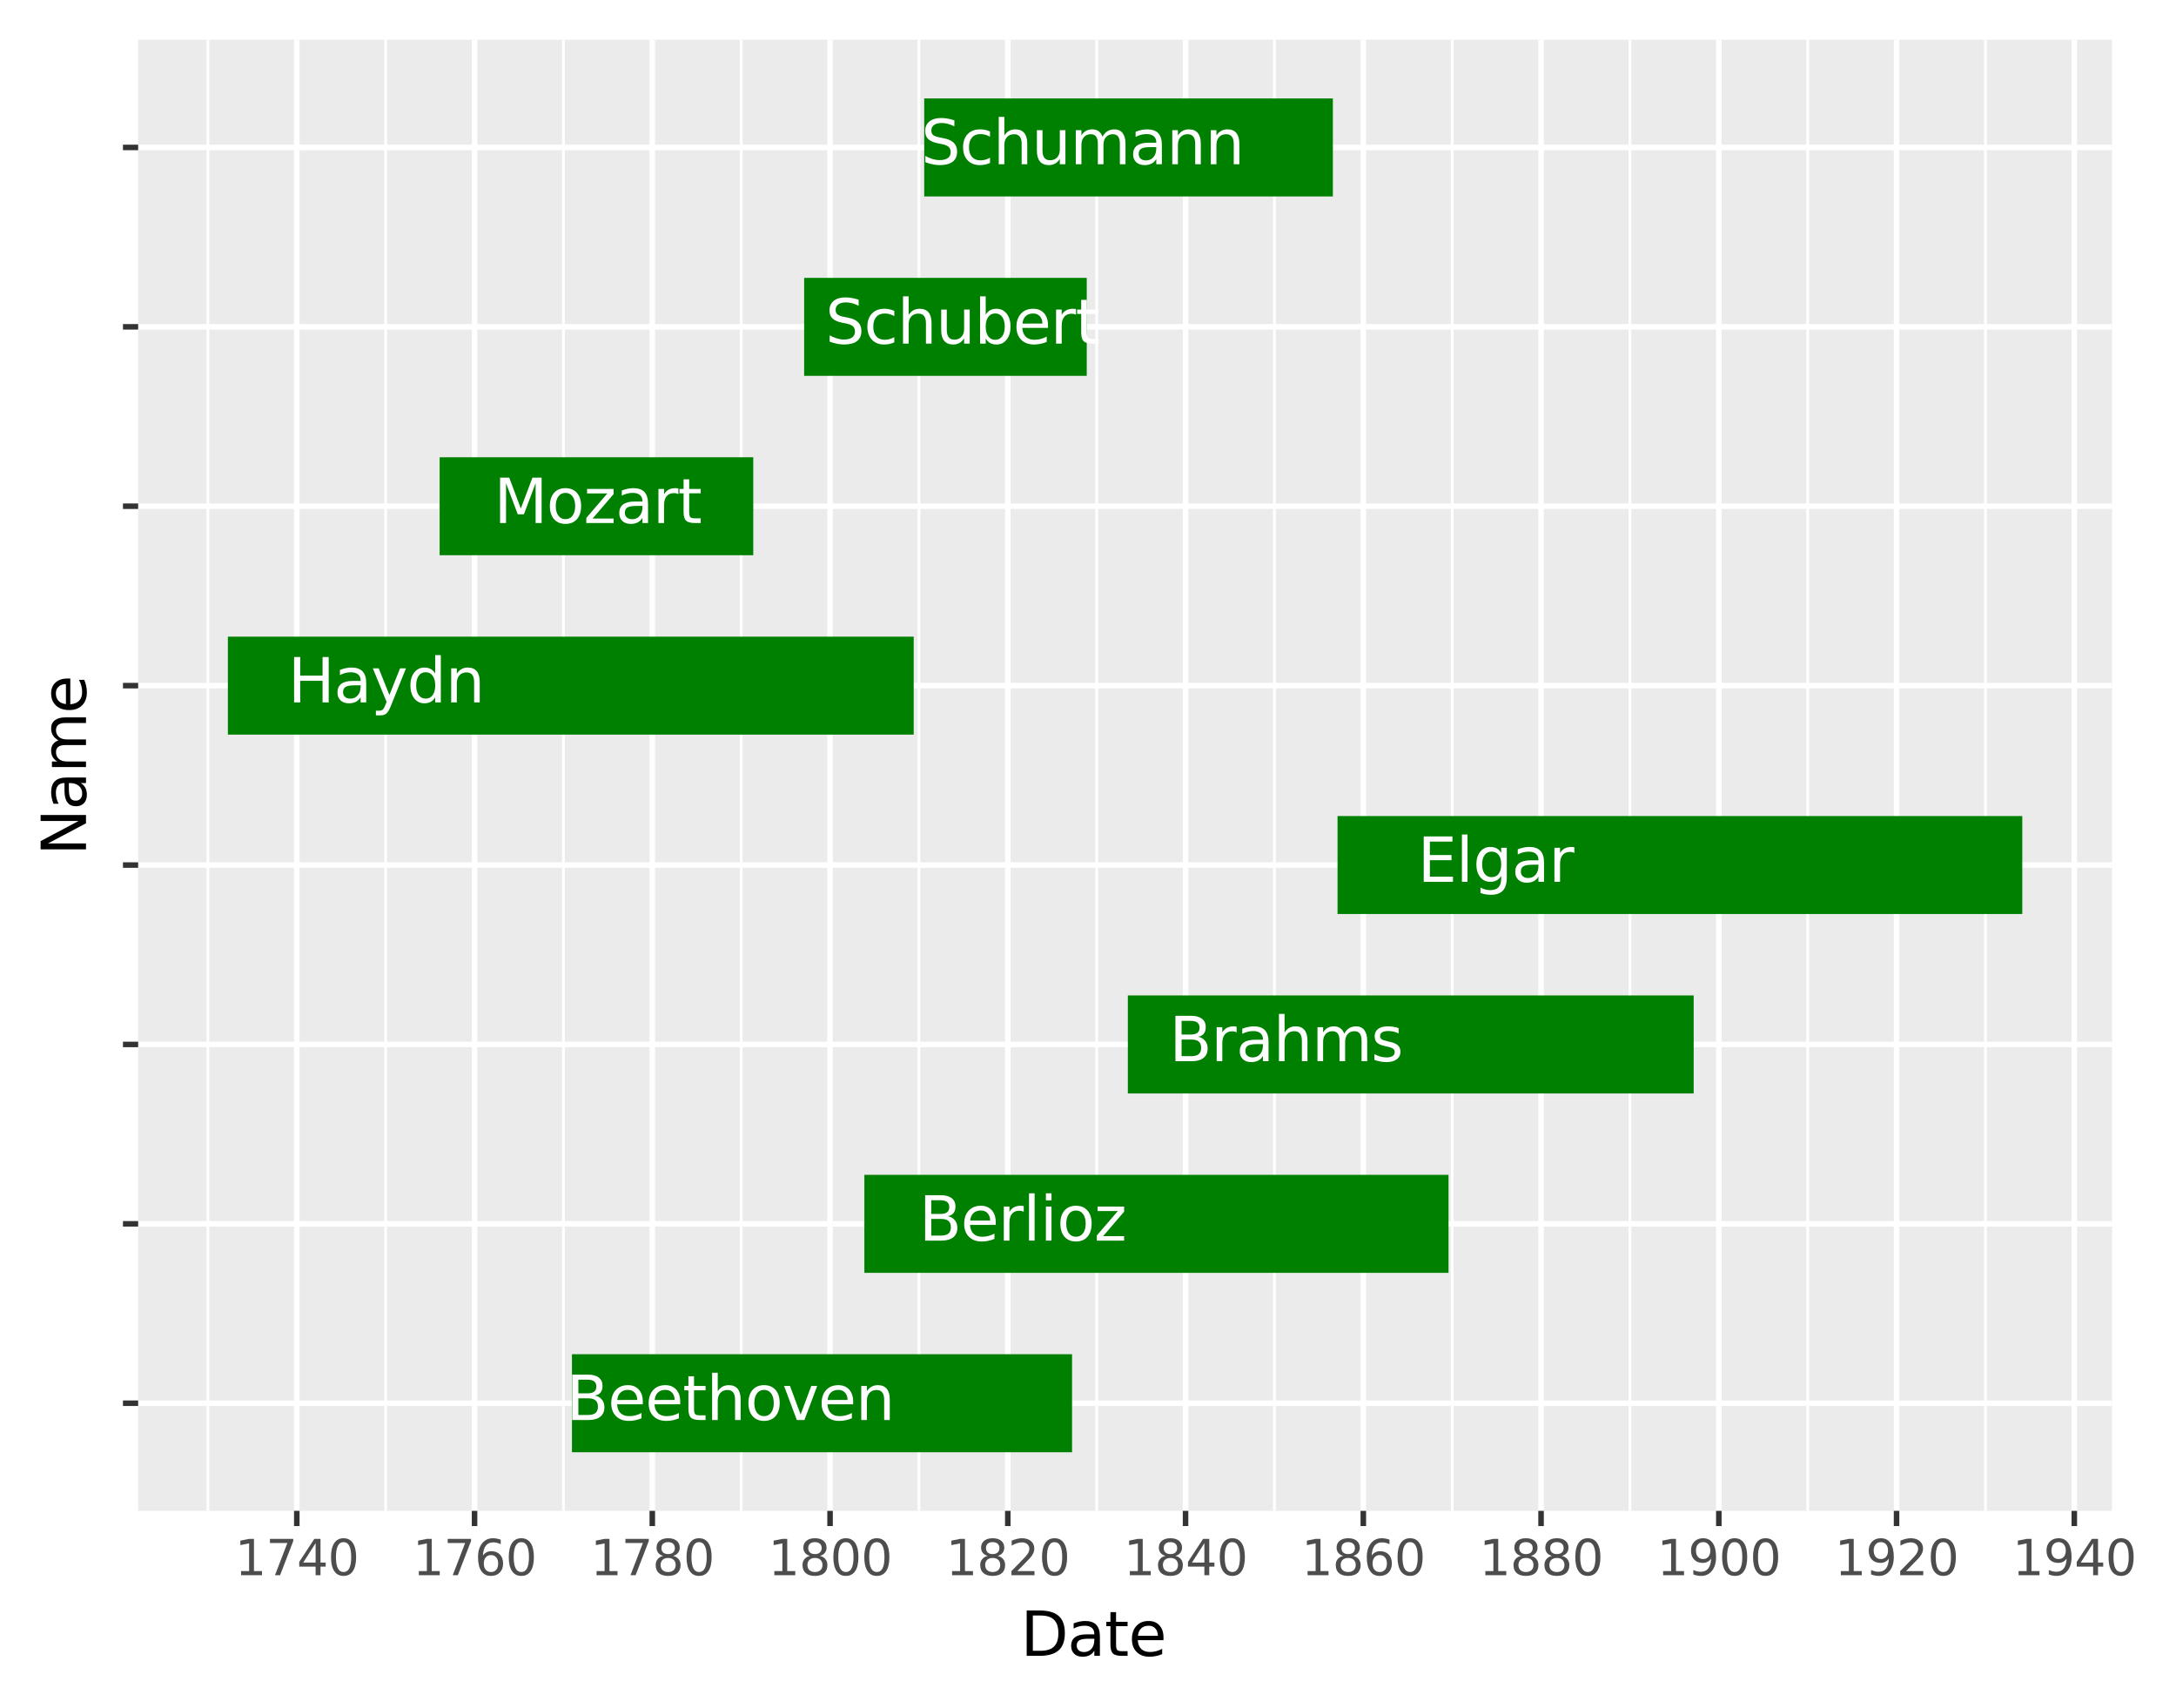 <?xml version="1.0" encoding="utf-8" standalone="no"?>
<!DOCTYPE svg PUBLIC "-//W3C//DTD SVG 1.1//EN"
  "http://www.w3.org/Graphics/SVG/1.1/DTD/svg11.dtd">
<svg xmlns:xlink="http://www.w3.org/1999/xlink" width="393.694pt" height="309.025pt" viewBox="0 0 393.694 309.025" xmlns="http://www.w3.org/2000/svg" version="1.1">
 <rect x="0" y="0" width="393.694" height="309.025" fill="#808080" stroke="none"/>
 <defs>
  <style type="text/css">*{stroke-linejoin: round; stroke-linecap: butt}</style>
 </defs>
 <g id="figure_1">
  <g id="patch_1">
   <path d="M 0 309.025 
L 393.694 309.025 
L 393.694 0 
L 0 0 
z
" style="fill: #ffffff; stroke: #ffffff; stroke-linejoin: miter"/>
  </g>
  <g id="axes_1">
   <g id="patch_2">
    <path d="M 24.996 273.312 
L 382.116 273.312 
L 382.116 7.2 
L 24.996 7.2 
z
" style="fill: #ebebeb"/>
   </g>
   <g id="matplotlib.axis_1">
    <g id="xtick_1">
     <g id="line2d_1">
      <path d="M 53.697 273.312 
L 53.697 7.2 
" clip-path="url(#pe57a8855e3)" style="fill: none; stroke: #ffffff"/>
     </g>
     <g id="line2d_2">
      <path d="M 53.697 273.312 
" style="fill: none; stroke: #000000; stroke-width: 3"/>
      <defs>
       <path id="m7d142c44da" d="M 0 0 
L 0 2.75 
" style="stroke: #333333"/>
      </defs>
      <g>
       <use xlink:href="#m7d142c44da" x="53.697" y="273.312" style="stroke: #333333"/>
      </g>
     </g>
     <g id="text_1">
      <!-- 1740 -->
      <g style="fill: #4d4d4d" transform="translate(42.499 284.949)scale(0.088 -0.088)">
       <defs>
        <path id="DejaVuSans-31" d="M 794 531 
L 1825 531 
L 1825 4091 
L 703 3866 
L 703 4441 
L 1819 4666 
L 2450 4666 
L 2450 531 
L 3481 531 
L 3481 0 
L 794 0 
L 794 531 
z
" transform="scale(0.016)"/>
        <path id="DejaVuSans-37" d="M 525 4666 
L 3525 4666 
L 3525 4397 
L 1831 0 
L 1172 0 
L 2766 4134 
L 525 4134 
L 525 4666 
z
" transform="scale(0.016)"/>
        <path id="DejaVuSans-34" d="M 2419 4116 
L 825 1625 
L 2419 1625 
L 2419 4116 
z
M 2253 4666 
L 3047 4666 
L 3047 1625 
L 3713 1625 
L 3713 1100 
L 3047 1100 
L 3047 0 
L 2419 0 
L 2419 1100 
L 313 1100 
L 313 1709 
L 2253 4666 
z
" transform="scale(0.016)"/>
        <path id="DejaVuSans-30" d="M 2034 4250 
Q 1547 4250 1301 3770 
Q 1056 3291 1056 2328 
Q 1056 1369 1301 889 
Q 1547 409 2034 409 
Q 2525 409 2770 889 
Q 3016 1369 3016 2328 
Q 3016 3291 2770 3770 
Q 2525 4250 2034 4250 
z
M 2034 4750 
Q 2819 4750 3233 4129 
Q 3647 3509 3647 2328 
Q 3647 1150 3233 529 
Q 2819 -91 2034 -91 
Q 1250 -91 836 529 
Q 422 1150 422 2328 
Q 422 3509 836 4129 
Q 1250 4750 2034 4750 
z
" transform="scale(0.016)"/>
       </defs>
       <use xlink:href="#DejaVuSans-31"/>
       <use xlink:href="#DejaVuSans-37" x="63.623"/>
       <use xlink:href="#DejaVuSans-34" x="127.246"/>
       <use xlink:href="#DejaVuSans-30" x="190.869"/>
      </g>
     </g>
    </g>
    <g id="xtick_2">
     <g id="line2d_3">
      <path d="M 85.858 273.312 
L 85.858 7.2 
" clip-path="url(#pe57a8855e3)" style="fill: none; stroke: #ffffff"/>
     </g>
     <g id="line2d_4">
      <path d="M 85.858 273.312 
" style="fill: none; stroke: #000000; stroke-width: 3"/>
      <g>
       <use xlink:href="#m7d142c44da" x="85.858" y="273.312" style="stroke: #333333"/>
      </g>
     </g>
     <g id="text_2">
      <!-- 1760 -->
      <g style="fill: #4d4d4d" transform="translate(74.66 284.949)scale(0.088 -0.088)">
       <defs>
        <path id="DejaVuSans-36" d="M 2113 2584 
Q 1688 2584 1439 2293 
Q 1191 2003 1191 1497 
Q 1191 994 1439 701 
Q 1688 409 2113 409 
Q 2538 409 2786 701 
Q 3034 994 3034 1497 
Q 3034 2003 2786 2293 
Q 2538 2584 2113 2584 
z
M 3366 4563 
L 3366 3988 
Q 3128 4100 2886 4159 
Q 2644 4219 2406 4219 
Q 1781 4219 1451 3797 
Q 1122 3375 1075 2522 
Q 1259 2794 1537 2939 
Q 1816 3084 2150 3084 
Q 2853 3084 3261 2657 
Q 3669 2231 3669 1497 
Q 3669 778 3244 343 
Q 2819 -91 2113 -91 
Q 1303 -91 875 529 
Q 447 1150 447 2328 
Q 447 3434 972 4092 
Q 1497 4750 2381 4750 
Q 2619 4750 2861 4703 
Q 3103 4656 3366 4563 
z
" transform="scale(0.016)"/>
       </defs>
       <use xlink:href="#DejaVuSans-31"/>
       <use xlink:href="#DejaVuSans-37" x="63.623"/>
       <use xlink:href="#DejaVuSans-36" x="127.246"/>
       <use xlink:href="#DejaVuSans-30" x="190.869"/>
      </g>
     </g>
    </g>
    <g id="xtick_3">
     <g id="line2d_5">
      <path d="M 118.018 273.312 
L 118.018 7.2 
" clip-path="url(#pe57a8855e3)" style="fill: none; stroke: #ffffff"/>
     </g>
     <g id="line2d_6">
      <path d="M 118.018 273.312 
" style="fill: none; stroke: #000000; stroke-width: 3"/>
      <g>
       <use xlink:href="#m7d142c44da" x="118.018" y="273.312" style="stroke: #333333"/>
      </g>
     </g>
     <g id="text_3">
      <!-- 1780 -->
      <g style="fill: #4d4d4d" transform="translate(106.82 284.949)scale(0.088 -0.088)">
       <defs>
        <path id="DejaVuSans-38" d="M 2034 2216 
Q 1584 2216 1326 1975 
Q 1069 1734 1069 1313 
Q 1069 891 1326 650 
Q 1584 409 2034 409 
Q 2484 409 2743 651 
Q 3003 894 3003 1313 
Q 3003 1734 2745 1975 
Q 2488 2216 2034 2216 
z
M 1403 2484 
Q 997 2584 770 2862 
Q 544 3141 544 3541 
Q 544 4100 942 4425 
Q 1341 4750 2034 4750 
Q 2731 4750 3128 4425 
Q 3525 4100 3525 3541 
Q 3525 3141 3298 2862 
Q 3072 2584 2669 2484 
Q 3125 2378 3379 2068 
Q 3634 1759 3634 1313 
Q 3634 634 3220 271 
Q 2806 -91 2034 -91 
Q 1263 -91 848 271 
Q 434 634 434 1313 
Q 434 1759 690 2068 
Q 947 2378 1403 2484 
z
M 1172 3481 
Q 1172 3119 1398 2916 
Q 1625 2713 2034 2713 
Q 2441 2713 2670 2916 
Q 2900 3119 2900 3481 
Q 2900 3844 2670 4047 
Q 2441 4250 2034 4250 
Q 1625 4250 1398 4047 
Q 1172 3844 1172 3481 
z
" transform="scale(0.016)"/>
       </defs>
       <use xlink:href="#DejaVuSans-31"/>
       <use xlink:href="#DejaVuSans-37" x="63.623"/>
       <use xlink:href="#DejaVuSans-38" x="127.246"/>
       <use xlink:href="#DejaVuSans-30" x="190.869"/>
      </g>
     </g>
    </g>
    <g id="xtick_4">
     <g id="line2d_7">
      <path d="M 150.179 273.312 
L 150.179 7.2 
" clip-path="url(#pe57a8855e3)" style="fill: none; stroke: #ffffff"/>
     </g>
     <g id="line2d_8">
      <path d="M 150.179 273.312 
" style="fill: none; stroke: #000000; stroke-width: 3"/>
      <g>
       <use xlink:href="#m7d142c44da" x="150.179" y="273.312" style="stroke: #333333"/>
      </g>
     </g>
     <g id="text_4">
      <!-- 1800 -->
      <g style="fill: #4d4d4d" transform="translate(138.981 284.949)scale(0.088 -0.088)">
       <use xlink:href="#DejaVuSans-31"/>
       <use xlink:href="#DejaVuSans-38" x="63.623"/>
       <use xlink:href="#DejaVuSans-30" x="127.246"/>
       <use xlink:href="#DejaVuSans-30" x="190.869"/>
      </g>
     </g>
    </g>
    <g id="xtick_5">
     <g id="line2d_9">
      <path d="M 182.336 273.312 
L 182.336 7.2 
" clip-path="url(#pe57a8855e3)" style="fill: none; stroke: #ffffff"/>
     </g>
     <g id="line2d_10">
      <path d="M 182.336 273.312 
" style="fill: none; stroke: #000000; stroke-width: 3"/>
      <g>
       <use xlink:href="#m7d142c44da" x="182.336" y="273.312" style="stroke: #333333"/>
      </g>
     </g>
     <g id="text_5">
      <!-- 1820 -->
      <g style="fill: #4d4d4d" transform="translate(171.138 284.949)scale(0.088 -0.088)">
       <defs>
        <path id="DejaVuSans-32" d="M 1228 531 
L 3431 531 
L 3431 0 
L 469 0 
L 469 531 
Q 828 903 1448 1529 
Q 2069 2156 2228 2338 
Q 2531 2678 2651 2914 
Q 2772 3150 2772 3378 
Q 2772 3750 2511 3984 
Q 2250 4219 1831 4219 
Q 1534 4219 1204 4116 
Q 875 4013 500 3803 
L 500 4441 
Q 881 4594 1212 4672 
Q 1544 4750 1819 4750 
Q 2544 4750 2975 4387 
Q 3406 4025 3406 3419 
Q 3406 3131 3298 2873 
Q 3191 2616 2906 2266 
Q 2828 2175 2409 1742 
Q 1991 1309 1228 531 
z
" transform="scale(0.016)"/>
       </defs>
       <use xlink:href="#DejaVuSans-31"/>
       <use xlink:href="#DejaVuSans-38" x="63.623"/>
       <use xlink:href="#DejaVuSans-32" x="127.246"/>
       <use xlink:href="#DejaVuSans-30" x="190.869"/>
      </g>
     </g>
    </g>
    <g id="xtick_6">
     <g id="line2d_11">
      <path d="M 214.496 273.312 
L 214.496 7.2 
" clip-path="url(#pe57a8855e3)" style="fill: none; stroke: #ffffff"/>
     </g>
     <g id="line2d_12">
      <path d="M 214.496 273.312 
" style="fill: none; stroke: #000000; stroke-width: 3"/>
      <g>
       <use xlink:href="#m7d142c44da" x="214.496" y="273.312" style="stroke: #333333"/>
      </g>
     </g>
     <g id="text_6">
      <!-- 1840 -->
      <g style="fill: #4d4d4d" transform="translate(203.298 284.949)scale(0.088 -0.088)">
       <use xlink:href="#DejaVuSans-31"/>
       <use xlink:href="#DejaVuSans-38" x="63.623"/>
       <use xlink:href="#DejaVuSans-34" x="127.246"/>
       <use xlink:href="#DejaVuSans-30" x="190.869"/>
      </g>
     </g>
    </g>
    <g id="xtick_7">
     <g id="line2d_13">
      <path d="M 246.657 273.312 
L 246.657 7.2 
" clip-path="url(#pe57a8855e3)" style="fill: none; stroke: #ffffff"/>
     </g>
     <g id="line2d_14">
      <path d="M 246.657 273.312 
" style="fill: none; stroke: #000000; stroke-width: 3"/>
      <g>
       <use xlink:href="#m7d142c44da" x="246.657" y="273.312" style="stroke: #333333"/>
      </g>
     </g>
     <g id="text_7">
      <!-- 1860 -->
      <g style="fill: #4d4d4d" transform="translate(235.459 284.949)scale(0.088 -0.088)">
       <use xlink:href="#DejaVuSans-31"/>
       <use xlink:href="#DejaVuSans-38" x="63.623"/>
       <use xlink:href="#DejaVuSans-36" x="127.246"/>
       <use xlink:href="#DejaVuSans-30" x="190.869"/>
      </g>
     </g>
    </g>
    <g id="xtick_8">
     <g id="line2d_15">
      <path d="M 278.818 273.312 
L 278.818 7.2 
" clip-path="url(#pe57a8855e3)" style="fill: none; stroke: #ffffff"/>
     </g>
     <g id="line2d_16">
      <path d="M 278.818 273.312 
" style="fill: none; stroke: #000000; stroke-width: 3"/>
      <g>
       <use xlink:href="#m7d142c44da" x="278.818" y="273.312" style="stroke: #333333"/>
      </g>
     </g>
     <g id="text_8">
      <!-- 1880 -->
      <g style="fill: #4d4d4d" transform="translate(267.62 284.949)scale(0.088 -0.088)">
       <use xlink:href="#DejaVuSans-31"/>
       <use xlink:href="#DejaVuSans-38" x="63.623"/>
       <use xlink:href="#DejaVuSans-38" x="127.246"/>
       <use xlink:href="#DejaVuSans-30" x="190.869"/>
      </g>
     </g>
    </g>
    <g id="xtick_9">
     <g id="line2d_17">
      <path d="M 310.979 273.312 
L 310.979 7.2 
" clip-path="url(#pe57a8855e3)" style="fill: none; stroke: #ffffff"/>
     </g>
     <g id="line2d_18">
      <path d="M 310.979 273.312 
" style="fill: none; stroke: #000000; stroke-width: 3"/>
      <g>
       <use xlink:href="#m7d142c44da" x="310.979" y="273.312" style="stroke: #333333"/>
      </g>
     </g>
     <g id="text_9">
      <!-- 1900 -->
      <g style="fill: #4d4d4d" transform="translate(299.781 284.949)scale(0.088 -0.088)">
       <defs>
        <path id="DejaVuSans-39" d="M 703 97 
L 703 672 
Q 941 559 1184 500 
Q 1428 441 1663 441 
Q 2288 441 2617 861 
Q 2947 1281 2994 2138 
Q 2813 1869 2534 1725 
Q 2256 1581 1919 1581 
Q 1219 1581 811 2004 
Q 403 2428 403 3163 
Q 403 3881 828 4315 
Q 1253 4750 1959 4750 
Q 2769 4750 3195 4129 
Q 3622 3509 3622 2328 
Q 3622 1225 3098 567 
Q 2575 -91 1691 -91 
Q 1453 -91 1209 -44 
Q 966 3 703 97 
z
M 1959 2075 
Q 2384 2075 2632 2365 
Q 2881 2656 2881 3163 
Q 2881 3666 2632 3958 
Q 2384 4250 1959 4250 
Q 1534 4250 1286 3958 
Q 1038 3666 1038 3163 
Q 1038 2656 1286 2365 
Q 1534 2075 1959 2075 
z
" transform="scale(0.016)"/>
       </defs>
       <use xlink:href="#DejaVuSans-31"/>
       <use xlink:href="#DejaVuSans-39" x="63.623"/>
       <use xlink:href="#DejaVuSans-30" x="127.246"/>
       <use xlink:href="#DejaVuSans-30" x="190.869"/>
      </g>
     </g>
    </g>
    <g id="xtick_10">
     <g id="line2d_19">
      <path d="M 343.135 273.312 
L 343.135 7.2 
" clip-path="url(#pe57a8855e3)" style="fill: none; stroke: #ffffff"/>
     </g>
     <g id="line2d_20">
      <path d="M 343.135 273.312 
" style="fill: none; stroke: #000000; stroke-width: 3"/>
      <g>
       <use xlink:href="#m7d142c44da" x="343.135" y="273.312" style="stroke: #333333"/>
      </g>
     </g>
     <g id="text_10">
      <!-- 1920 -->
      <g style="fill: #4d4d4d" transform="translate(331.937 284.949)scale(0.088 -0.088)">
       <use xlink:href="#DejaVuSans-31"/>
       <use xlink:href="#DejaVuSans-39" x="63.623"/>
       <use xlink:href="#DejaVuSans-32" x="127.246"/>
       <use xlink:href="#DejaVuSans-30" x="190.869"/>
      </g>
     </g>
    </g>
    <g id="xtick_11">
     <g id="line2d_21">
      <path d="M 375.296 273.312 
L 375.296 7.2 
" clip-path="url(#pe57a8855e3)" style="fill: none; stroke: #ffffff"/>
     </g>
     <g id="line2d_22">
      <path d="M 375.296 273.312 
" style="fill: none; stroke: #000000; stroke-width: 3"/>
      <g>
       <use xlink:href="#m7d142c44da" x="375.296" y="273.312" style="stroke: #333333"/>
      </g>
     </g>
     <g id="text_11">
      <!-- 1940 -->
      <g style="fill: #4d4d4d" transform="translate(364.098 284.949)scale(0.088 -0.088)">
       <use xlink:href="#DejaVuSans-31"/>
       <use xlink:href="#DejaVuSans-39" x="63.623"/>
       <use xlink:href="#DejaVuSans-34" x="127.246"/>
       <use xlink:href="#DejaVuSans-30" x="190.869"/>
      </g>
     </g>
    </g>
    <g id="xtick_12">
     <g id="line2d_23">
      <path d="M 37.616 273.312 
L 37.616 7.2 
" clip-path="url(#pe57a8855e3)" style="fill: none; stroke: #ffffff; stroke-width: 0.5"/>
     </g>
    </g>
    <g id="xtick_13">
     <g id="line2d_24">
      <path d="M 69.777 273.312 
L 69.777 7.2 
" clip-path="url(#pe57a8855e3)" style="fill: none; stroke: #ffffff; stroke-width: 0.5"/>
     </g>
    </g>
    <g id="xtick_14">
     <g id="line2d_25">
      <path d="M 101.938 273.312 
L 101.938 7.2 
" clip-path="url(#pe57a8855e3)" style="fill: none; stroke: #ffffff; stroke-width: 0.5"/>
     </g>
    </g>
    <g id="xtick_15">
     <g id="line2d_26">
      <path d="M 134.099 273.312 
L 134.099 7.2 
" clip-path="url(#pe57a8855e3)" style="fill: none; stroke: #ffffff; stroke-width: 0.5"/>
     </g>
    </g>
    <g id="xtick_16">
     <g id="line2d_27">
      <path d="M 166.257 273.312 
L 166.257 7.2 
" clip-path="url(#pe57a8855e3)" style="fill: none; stroke: #ffffff; stroke-width: 0.5"/>
     </g>
    </g>
    <g id="xtick_17">
     <g id="line2d_28">
      <path d="M 198.416 273.312 
L 198.416 7.2 
" clip-path="url(#pe57a8855e3)" style="fill: none; stroke: #ffffff; stroke-width: 0.5"/>
     </g>
    </g>
    <g id="xtick_18">
     <g id="line2d_29">
      <path d="M 230.577 273.312 
L 230.577 7.2 
" clip-path="url(#pe57a8855e3)" style="fill: none; stroke: #ffffff; stroke-width: 0.5"/>
     </g>
    </g>
    <g id="xtick_19">
     <g id="line2d_30">
      <path d="M 262.738 273.312 
L 262.738 7.2 
" clip-path="url(#pe57a8855e3)" style="fill: none; stroke: #ffffff; stroke-width: 0.5"/>
     </g>
    </g>
    <g id="xtick_20">
     <g id="line2d_31">
      <path d="M 294.898 273.312 
L 294.898 7.2 
" clip-path="url(#pe57a8855e3)" style="fill: none; stroke: #ffffff; stroke-width: 0.5"/>
     </g>
    </g>
    <g id="xtick_21">
     <g id="line2d_32">
      <path d="M 327.057 273.312 
L 327.057 7.2 
" clip-path="url(#pe57a8855e3)" style="fill: none; stroke: #ffffff; stroke-width: 0.5"/>
     </g>
    </g>
    <g id="xtick_22">
     <g id="line2d_33">
      <path d="M 359.216 273.312 
L 359.216 7.2 
" clip-path="url(#pe57a8855e3)" style="fill: none; stroke: #ffffff; stroke-width: 0.5"/>
     </g>
    </g>
    <g id="text_12">
     <!-- Date -->
     <g transform="translate(184.65 299.537)scale(0.11 -0.11)">
      <defs>
       <path id="DejaVuSans-44" d="M 1259 4147 
L 1259 519 
L 2022 519 
Q 2988 519 3436 956 
Q 3884 1394 3884 2338 
Q 3884 3275 3436 3711 
Q 2988 4147 2022 4147 
L 1259 4147 
z
M 628 4666 
L 1925 4666 
Q 3281 4666 3915 4102 
Q 4550 3538 4550 2338 
Q 4550 1131 3912 565 
Q 3275 0 1925 0 
L 628 0 
L 628 4666 
z
" transform="scale(0.016)"/>
       <path id="DejaVuSans-61" d="M 2194 1759 
Q 1497 1759 1228 1600 
Q 959 1441 959 1056 
Q 959 750 1161 570 
Q 1363 391 1709 391 
Q 2188 391 2477 730 
Q 2766 1069 2766 1631 
L 2766 1759 
L 2194 1759 
z
M 3341 1997 
L 3341 0 
L 2766 0 
L 2766 531 
Q 2569 213 2275 61 
Q 1981 -91 1556 -91 
Q 1019 -91 701 211 
Q 384 513 384 1019 
Q 384 1609 779 1909 
Q 1175 2209 1959 2209 
L 2766 2209 
L 2766 2266 
Q 2766 2663 2505 2880 
Q 2244 3097 1772 3097 
Q 1472 3097 1187 3025 
Q 903 2953 641 2809 
L 641 3341 
Q 956 3463 1253 3523 
Q 1550 3584 1831 3584 
Q 2591 3584 2966 3190 
Q 3341 2797 3341 1997 
z
" transform="scale(0.016)"/>
       <path id="DejaVuSans-74" d="M 1172 4494 
L 1172 3500 
L 2356 3500 
L 2356 3053 
L 1172 3053 
L 1172 1153 
Q 1172 725 1289 603 
Q 1406 481 1766 481 
L 2356 481 
L 2356 0 
L 1766 0 
Q 1100 0 847 248 
Q 594 497 594 1153 
L 594 3053 
L 172 3053 
L 172 3500 
L 594 3500 
L 594 4494 
L 1172 4494 
z
" transform="scale(0.016)"/>
       <path id="DejaVuSans-65" d="M 3597 1894 
L 3597 1613 
L 953 1613 
Q 991 1019 1311 708 
Q 1631 397 2203 397 
Q 2534 397 2845 478 
Q 3156 559 3463 722 
L 3463 178 
Q 3153 47 2828 -22 
Q 2503 -91 2169 -91 
Q 1331 -91 842 396 
Q 353 884 353 1716 
Q 353 2575 817 3079 
Q 1281 3584 2069 3584 
Q 2775 3584 3186 3129 
Q 3597 2675 3597 1894 
z
M 3022 2063 
Q 3016 2534 2758 2815 
Q 2500 3097 2075 3097 
Q 1594 3097 1305 2825 
Q 1016 2553 972 2059 
L 3022 2063 
z
" transform="scale(0.016)"/>
      </defs>
      <use xlink:href="#DejaVuSans-44"/>
      <use xlink:href="#DejaVuSans-61" x="77.002"/>
      <use xlink:href="#DejaVuSans-74" x="138.281"/>
      <use xlink:href="#DejaVuSans-65" x="177.49"/>
     </g>
    </g>
   </g>
   <g id="matplotlib.axis_2">
    <g id="ytick_1">
     <g id="line2d_34">
      <path d="M 24.996 253.84 
L 382.116 253.84 
" clip-path="url(#pe57a8855e3)" style="fill: none; stroke: #ffffff"/>
     </g>
     <g id="line2d_35">
      <path d="M 24.996 253.84 
" style="fill: none; stroke: #000000; stroke-width: 3"/>
      <defs>
       <path id="m170798fbdd" d="M 0 0 
L -2.75 0 
" style="stroke: #333333"/>
      </defs>
      <g>
       <use xlink:href="#m170798fbdd" x="24.996" y="253.84" style="stroke: #333333"/>
      </g>
     </g>
    </g>
    <g id="ytick_2">
     <g id="line2d_36">
      <path d="M 24.996 221.388 
L 382.116 221.388 
" clip-path="url(#pe57a8855e3)" style="fill: none; stroke: #ffffff"/>
     </g>
     <g id="line2d_37">
      <path d="M 24.996 221.388 
" style="fill: none; stroke: #000000; stroke-width: 3"/>
      <g>
       <use xlink:href="#m170798fbdd" x="24.996" y="221.388" style="stroke: #333333"/>
      </g>
     </g>
    </g>
    <g id="ytick_3">
     <g id="line2d_38">
      <path d="M 24.996 188.935 
L 382.116 188.935 
" clip-path="url(#pe57a8855e3)" style="fill: none; stroke: #ffffff"/>
     </g>
     <g id="line2d_39">
      <path d="M 24.996 188.935 
" style="fill: none; stroke: #000000; stroke-width: 3"/>
      <g>
       <use xlink:href="#m170798fbdd" x="24.996" y="188.935" style="stroke: #333333"/>
      </g>
     </g>
    </g>
    <g id="ytick_4">
     <g id="line2d_40">
      <path d="M 24.996 156.482 
L 382.116 156.482 
" clip-path="url(#pe57a8855e3)" style="fill: none; stroke: #ffffff"/>
     </g>
     <g id="line2d_41">
      <path d="M 24.996 156.482 
" style="fill: none; stroke: #000000; stroke-width: 3"/>
      <g>
       <use xlink:href="#m170798fbdd" x="24.996" y="156.482" style="stroke: #333333"/>
      </g>
     </g>
    </g>
    <g id="ytick_5">
     <g id="line2d_42">
      <path d="M 24.996 124.03 
L 382.116 124.03 
" clip-path="url(#pe57a8855e3)" style="fill: none; stroke: #ffffff"/>
     </g>
     <g id="line2d_43">
      <path d="M 24.996 124.03 
" style="fill: none; stroke: #000000; stroke-width: 3"/>
      <g>
       <use xlink:href="#m170798fbdd" x="24.996" y="124.03" style="stroke: #333333"/>
      </g>
     </g>
    </g>
    <g id="ytick_6">
     <g id="line2d_44">
      <path d="M 24.996 91.577 
L 382.116 91.577 
" clip-path="url(#pe57a8855e3)" style="fill: none; stroke: #ffffff"/>
     </g>
     <g id="line2d_45">
      <path d="M 24.996 91.577 
" style="fill: none; stroke: #000000; stroke-width: 3"/>
      <g>
       <use xlink:href="#m170798fbdd" x="24.996" y="91.577" style="stroke: #333333"/>
      </g>
     </g>
    </g>
    <g id="ytick_7">
     <g id="line2d_46">
      <path d="M 24.996 59.124 
L 382.116 59.124 
" clip-path="url(#pe57a8855e3)" style="fill: none; stroke: #ffffff"/>
     </g>
     <g id="line2d_47">
      <path d="M 24.996 59.124 
" style="fill: none; stroke: #000000; stroke-width: 3"/>
      <g>
       <use xlink:href="#m170798fbdd" x="24.996" y="59.124" style="stroke: #333333"/>
      </g>
     </g>
    </g>
    <g id="ytick_8">
     <g id="line2d_48">
      <path d="M 24.996 26.672 
L 382.116 26.672 
" clip-path="url(#pe57a8855e3)" style="fill: none; stroke: #ffffff"/>
     </g>
     <g id="line2d_49">
      <path d="M 24.996 26.672 
" style="fill: none; stroke: #000000; stroke-width: 3"/>
      <g>
       <use xlink:href="#m170798fbdd" x="24.996" y="26.672" style="stroke: #333333"/>
      </g>
     </g>
    </g>
    <g id="text_13">
     <!-- Name -->
     <g transform="translate(15.558 154.755)rotate(-90)scale(0.11 -0.11)">
      <defs>
       <path id="DejaVuSans-4e" d="M 628 4666 
L 1478 4666 
L 3547 763 
L 3547 4666 
L 4159 4666 
L 4159 0 
L 3309 0 
L 1241 3903 
L 1241 0 
L 628 0 
L 628 4666 
z
" transform="scale(0.016)"/>
       <path id="DejaVuSans-6d" d="M 3328 2828 
Q 3544 3216 3844 3400 
Q 4144 3584 4550 3584 
Q 5097 3584 5394 3201 
Q 5691 2819 5691 2113 
L 5691 0 
L 5113 0 
L 5113 2094 
Q 5113 2597 4934 2840 
Q 4756 3084 4391 3084 
Q 3944 3084 3684 2787 
Q 3425 2491 3425 1978 
L 3425 0 
L 2847 0 
L 2847 2094 
Q 2847 2600 2669 2842 
Q 2491 3084 2119 3084 
Q 1678 3084 1418 2786 
Q 1159 2488 1159 1978 
L 1159 0 
L 581 0 
L 581 3500 
L 1159 3500 
L 1159 2956 
Q 1356 3278 1631 3431 
Q 1906 3584 2284 3584 
Q 2666 3584 2933 3390 
Q 3200 3197 3328 2828 
z
" transform="scale(0.016)"/>
      </defs>
      <use xlink:href="#DejaVuSans-4e"/>
      <use xlink:href="#DejaVuSans-61" x="74.805"/>
      <use xlink:href="#DejaVuSans-6d" x="136.084"/>
      <use xlink:href="#DejaVuSans-65" x="233.496"/>
     </g>
    </g>
   </g>
   <g id="line2d_50">
    <path d="M 103.481 253.84 
L 193.963 253.84 
" clip-path="url(#pe57a8855e3)" style="fill: none; stroke: #008000; stroke-width: 17.725"/>
   </g>
   <g id="line2d_51">
    <path d="M 156.387 221.388 
L 262.075 221.388 
" clip-path="url(#pe57a8855e3)" style="fill: none; stroke: #008000; stroke-width: 17.725"/>
   </g>
   <g id="line2d_52">
    <path d="M 204.058 188.935 
L 306.431 188.935 
" clip-path="url(#pe57a8855e3)" style="fill: none; stroke: #008000; stroke-width: 17.725"/>
   </g>
   <g id="line2d_53">
    <path d="M 241.995 156.482 
L 365.883 156.482 
" clip-path="url(#pe57a8855e3)" style="fill: none; stroke: #008000; stroke-width: 17.725"/>
   </g>
   <g id="line2d_54">
    <path d="M 41.229 124.03 
L 165.311 124.03 
" clip-path="url(#pe57a8855e3)" style="fill: none; stroke: #008000; stroke-width: 17.725"/>
   </g>
   <g id="line2d_55">
    <path d="M 79.54 91.577 
L 136.285 91.577 
" clip-path="url(#pe57a8855e3)" style="fill: none; stroke: #008000; stroke-width: 17.725"/>
   </g>
   <g id="line2d_56">
    <path d="M 145.49 59.124 
L 196.622 59.124 
" clip-path="url(#pe57a8855e3)" style="fill: none; stroke: #008000; stroke-width: 17.725"/>
   </g>
   <g id="line2d_57">
    <path d="M 167.213 26.672 
L 241.15 26.672 
" clip-path="url(#pe57a8855e3)" style="fill: none; stroke: #008000; stroke-width: 17.725"/>
   </g>
   <g id="text_14">
    <g clip-path="url(#pe57a8855e3)">
     <!-- Beethoven -->
     <g style="fill: #ffffff" transform="translate(102.424 256.876)scale(0.11 -0.11)">
      <defs>
       <path id="DejaVuSans-42" d="M 1259 2228 
L 1259 519 
L 2272 519 
Q 2781 519 3026 730 
Q 3272 941 3272 1375 
Q 3272 1813 3026 2020 
Q 2781 2228 2272 2228 
L 1259 2228 
z
M 1259 4147 
L 1259 2741 
L 2194 2741 
Q 2656 2741 2882 2914 
Q 3109 3088 3109 3444 
Q 3109 3797 2882 3972 
Q 2656 4147 2194 4147 
L 1259 4147 
z
M 628 4666 
L 2241 4666 
Q 2963 4666 3353 4366 
Q 3744 4066 3744 3513 
Q 3744 3084 3544 2831 
Q 3344 2578 2956 2516 
Q 3422 2416 3680 2098 
Q 3938 1781 3938 1306 
Q 3938 681 3513 340 
Q 3088 0 2303 0 
L 628 0 
L 628 4666 
z
" transform="scale(0.016)"/>
       <path id="DejaVuSans-68" d="M 3513 2113 
L 3513 0 
L 2938 0 
L 2938 2094 
Q 2938 2591 2744 2837 
Q 2550 3084 2163 3084 
Q 1697 3084 1428 2787 
Q 1159 2491 1159 1978 
L 1159 0 
L 581 0 
L 581 4863 
L 1159 4863 
L 1159 2956 
Q 1366 3272 1645 3428 
Q 1925 3584 2291 3584 
Q 2894 3584 3203 3211 
Q 3513 2838 3513 2113 
z
" transform="scale(0.016)"/>
       <path id="DejaVuSans-6f" d="M 1959 3097 
Q 1497 3097 1228 2736 
Q 959 2375 959 1747 
Q 959 1119 1226 758 
Q 1494 397 1959 397 
Q 2419 397 2687 759 
Q 2956 1122 2956 1747 
Q 2956 2369 2687 2733 
Q 2419 3097 1959 3097 
z
M 1959 3584 
Q 2709 3584 3137 3096 
Q 3566 2609 3566 1747 
Q 3566 888 3137 398 
Q 2709 -91 1959 -91 
Q 1206 -91 779 398 
Q 353 888 353 1747 
Q 353 2609 779 3096 
Q 1206 3584 1959 3584 
z
" transform="scale(0.016)"/>
       <path id="DejaVuSans-76" d="M 191 3500 
L 800 3500 
L 1894 563 
L 2988 3500 
L 3597 3500 
L 2284 0 
L 1503 0 
L 191 3500 
z
" transform="scale(0.016)"/>
       <path id="DejaVuSans-6e" d="M 3513 2113 
L 3513 0 
L 2938 0 
L 2938 2094 
Q 2938 2591 2744 2837 
Q 2550 3084 2163 3084 
Q 1697 3084 1428 2787 
Q 1159 2491 1159 1978 
L 1159 0 
L 581 0 
L 581 3500 
L 1159 3500 
L 1159 2956 
Q 1366 3272 1645 3428 
Q 1925 3584 2291 3584 
Q 2894 3584 3203 3211 
Q 3513 2838 3513 2113 
z
" transform="scale(0.016)"/>
      </defs>
      <use xlink:href="#DejaVuSans-42"/>
      <use xlink:href="#DejaVuSans-65" x="68.604"/>
      <use xlink:href="#DejaVuSans-65" x="130.127"/>
      <use xlink:href="#DejaVuSans-74" x="191.65"/>
      <use xlink:href="#DejaVuSans-68" x="230.859"/>
      <use xlink:href="#DejaVuSans-6f" x="294.238"/>
      <use xlink:href="#DejaVuSans-76" x="355.42"/>
      <use xlink:href="#DejaVuSans-65" x="414.6"/>
      <use xlink:href="#DejaVuSans-6e" x="476.123"/>
     </g>
    </g>
   </g>
   <g id="text_15">
    <g clip-path="url(#pe57a8855e3)">
     <!-- Berlioz -->
     <g style="fill: #ffffff" transform="translate(166.277 224.423)scale(0.11 -0.11)">
      <defs>
       <path id="DejaVuSans-72" d="M 2631 2963 
Q 2534 3019 2420 3045 
Q 2306 3072 2169 3072 
Q 1681 3072 1420 2755 
Q 1159 2438 1159 1844 
L 1159 0 
L 581 0 
L 581 3500 
L 1159 3500 
L 1159 2956 
Q 1341 3275 1631 3429 
Q 1922 3584 2338 3584 
Q 2397 3584 2469 3576 
Q 2541 3569 2628 3553 
L 2631 2963 
z
" transform="scale(0.016)"/>
       <path id="DejaVuSans-6c" d="M 603 4863 
L 1178 4863 
L 1178 0 
L 603 0 
L 603 4863 
z
" transform="scale(0.016)"/>
       <path id="DejaVuSans-69" d="M 603 3500 
L 1178 3500 
L 1178 0 
L 603 0 
L 603 3500 
z
M 603 4863 
L 1178 4863 
L 1178 4134 
L 603 4134 
L 603 4863 
z
" transform="scale(0.016)"/>
       <path id="DejaVuSans-7a" d="M 353 3500 
L 3084 3500 
L 3084 2975 
L 922 459 
L 3084 459 
L 3084 0 
L 275 0 
L 275 525 
L 2438 3041 
L 353 3041 
L 353 3500 
z
" transform="scale(0.016)"/>
      </defs>
      <use xlink:href="#DejaVuSans-42"/>
      <use xlink:href="#DejaVuSans-65" x="68.604"/>
      <use xlink:href="#DejaVuSans-72" x="130.127"/>
      <use xlink:href="#DejaVuSans-6c" x="171.24"/>
      <use xlink:href="#DejaVuSans-69" x="199.023"/>
      <use xlink:href="#DejaVuSans-6f" x="226.807"/>
      <use xlink:href="#DejaVuSans-7a" x="287.988"/>
     </g>
    </g>
   </g>
   <g id="text_16">
    <g clip-path="url(#pe57a8855e3)">
     <!-- Brahms -->
     <g style="fill: #ffffff" transform="translate(211.561 191.97)scale(0.11 -0.11)">
      <defs>
       <path id="DejaVuSans-73" d="M 2834 3397 
L 2834 2853 
Q 2591 2978 2328 3040 
Q 2066 3103 1784 3103 
Q 1356 3103 1142 2972 
Q 928 2841 928 2578 
Q 928 2378 1081 2264 
Q 1234 2150 1697 2047 
L 1894 2003 
Q 2506 1872 2764 1633 
Q 3022 1394 3022 966 
Q 3022 478 2636 193 
Q 2250 -91 1575 -91 
Q 1294 -91 989 -36 
Q 684 19 347 128 
L 347 722 
Q 666 556 975 473 
Q 1284 391 1588 391 
Q 1994 391 2212 530 
Q 2431 669 2431 922 
Q 2431 1156 2273 1281 
Q 2116 1406 1581 1522 
L 1381 1569 
Q 847 1681 609 1914 
Q 372 2147 372 2553 
Q 372 3047 722 3315 
Q 1072 3584 1716 3584 
Q 2034 3584 2315 3537 
Q 2597 3491 2834 3397 
z
" transform="scale(0.016)"/>
      </defs>
      <use xlink:href="#DejaVuSans-42"/>
      <use xlink:href="#DejaVuSans-72" x="68.604"/>
      <use xlink:href="#DejaVuSans-61" x="109.717"/>
      <use xlink:href="#DejaVuSans-68" x="170.996"/>
      <use xlink:href="#DejaVuSans-6d" x="234.375"/>
      <use xlink:href="#DejaVuSans-73" x="331.787"/>
     </g>
    </g>
   </g>
   <g id="text_17">
    <g clip-path="url(#pe57a8855e3)">
     <!-- Elgar -->
     <g style="fill: #ffffff" transform="translate(256.485 159.518)scale(0.11 -0.11)">
      <defs>
       <path id="DejaVuSans-45" d="M 628 4666 
L 3578 4666 
L 3578 4134 
L 1259 4134 
L 1259 2753 
L 3481 2753 
L 3481 2222 
L 1259 2222 
L 1259 531 
L 3634 531 
L 3634 0 
L 628 0 
L 628 4666 
z
" transform="scale(0.016)"/>
       <path id="DejaVuSans-67" d="M 2906 1791 
Q 2906 2416 2648 2759 
Q 2391 3103 1925 3103 
Q 1463 3103 1205 2759 
Q 947 2416 947 1791 
Q 947 1169 1205 825 
Q 1463 481 1925 481 
Q 2391 481 2648 825 
Q 2906 1169 2906 1791 
z
M 3481 434 
Q 3481 -459 3084 -895 
Q 2688 -1331 1869 -1331 
Q 1566 -1331 1297 -1286 
Q 1028 -1241 775 -1147 
L 775 -588 
Q 1028 -725 1275 -790 
Q 1522 -856 1778 -856 
Q 2344 -856 2625 -561 
Q 2906 -266 2906 331 
L 2906 616 
Q 2728 306 2450 153 
Q 2172 0 1784 0 
Q 1141 0 747 490 
Q 353 981 353 1791 
Q 353 2603 747 3093 
Q 1141 3584 1784 3584 
Q 2172 3584 2450 3431 
Q 2728 3278 2906 2969 
L 2906 3500 
L 3481 3500 
L 3481 434 
z
" transform="scale(0.016)"/>
      </defs>
      <use xlink:href="#DejaVuSans-45"/>
      <use xlink:href="#DejaVuSans-6c" x="63.184"/>
      <use xlink:href="#DejaVuSans-67" x="90.967"/>
      <use xlink:href="#DejaVuSans-61" x="154.443"/>
      <use xlink:href="#DejaVuSans-72" x="215.723"/>
     </g>
    </g>
   </g>
   <g id="text_18">
    <g clip-path="url(#pe57a8855e3)">
     <!-- Haydn -->
     <g style="fill: #ffffff" transform="translate(52.106 127.065)scale(0.11 -0.11)">
      <defs>
       <path id="DejaVuSans-48" d="M 628 4666 
L 1259 4666 
L 1259 2753 
L 3553 2753 
L 3553 4666 
L 4184 4666 
L 4184 0 
L 3553 0 
L 3553 2222 
L 1259 2222 
L 1259 0 
L 628 0 
L 628 4666 
z
" transform="scale(0.016)"/>
       <path id="DejaVuSans-79" d="M 2059 -325 
Q 1816 -950 1584 -1140 
Q 1353 -1331 966 -1331 
L 506 -1331 
L 506 -850 
L 844 -850 
Q 1081 -850 1212 -737 
Q 1344 -625 1503 -206 
L 1606 56 
L 191 3500 
L 800 3500 
L 1894 763 
L 2988 3500 
L 3597 3500 
L 2059 -325 
z
" transform="scale(0.016)"/>
       <path id="DejaVuSans-64" d="M 2906 2969 
L 2906 4863 
L 3481 4863 
L 3481 0 
L 2906 0 
L 2906 525 
Q 2725 213 2448 61 
Q 2172 -91 1784 -91 
Q 1150 -91 751 415 
Q 353 922 353 1747 
Q 353 2572 751 3078 
Q 1150 3584 1784 3584 
Q 2172 3584 2448 3432 
Q 2725 3281 2906 2969 
z
M 947 1747 
Q 947 1113 1208 752 
Q 1469 391 1925 391 
Q 2381 391 2643 752 
Q 2906 1113 2906 1747 
Q 2906 2381 2643 2742 
Q 2381 3103 1925 3103 
Q 1469 3103 1208 2742 
Q 947 2381 947 1747 
z
" transform="scale(0.016)"/>
      </defs>
      <use xlink:href="#DejaVuSans-48"/>
      <use xlink:href="#DejaVuSans-61" x="75.195"/>
      <use xlink:href="#DejaVuSans-79" x="136.475"/>
      <use xlink:href="#DejaVuSans-64" x="195.654"/>
      <use xlink:href="#DejaVuSans-6e" x="259.131"/>
     </g>
    </g>
   </g>
   <g id="text_19">
    <g clip-path="url(#pe57a8855e3)">
     <!-- Mozart -->
     <g style="fill: #ffffff" transform="translate(89.372 94.612)scale(0.11 -0.11)">
      <defs>
       <path id="DejaVuSans-4d" d="M 628 4666 
L 1569 4666 
L 2759 1491 
L 3956 4666 
L 4897 4666 
L 4897 0 
L 4281 0 
L 4281 4097 
L 3078 897 
L 2444 897 
L 1241 4097 
L 1241 0 
L 628 0 
L 628 4666 
z
" transform="scale(0.016)"/>
      </defs>
      <use xlink:href="#DejaVuSans-4d"/>
      <use xlink:href="#DejaVuSans-6f" x="86.279"/>
      <use xlink:href="#DejaVuSans-7a" x="147.461"/>
      <use xlink:href="#DejaVuSans-61" x="199.951"/>
      <use xlink:href="#DejaVuSans-72" x="261.23"/>
      <use xlink:href="#DejaVuSans-74" x="302.344"/>
     </g>
    </g>
   </g>
   <g id="text_20">
    <g clip-path="url(#pe57a8855e3)">
     <!-- Schubert -->
     <g style="fill: #ffffff" transform="translate(149.327 62.16)scale(0.11 -0.11)">
      <defs>
       <path id="DejaVuSans-53" d="M 3425 4513 
L 3425 3897 
Q 3066 4069 2747 4153 
Q 2428 4238 2131 4238 
Q 1616 4238 1336 4038 
Q 1056 3838 1056 3469 
Q 1056 3159 1242 3001 
Q 1428 2844 1947 2747 
L 2328 2669 
Q 3034 2534 3370 2195 
Q 3706 1856 3706 1288 
Q 3706 609 3251 259 
Q 2797 -91 1919 -91 
Q 1588 -91 1214 -16 
Q 841 59 441 206 
L 441 856 
Q 825 641 1194 531 
Q 1563 422 1919 422 
Q 2459 422 2753 634 
Q 3047 847 3047 1241 
Q 3047 1584 2836 1778 
Q 2625 1972 2144 2069 
L 1759 2144 
Q 1053 2284 737 2584 
Q 422 2884 422 3419 
Q 422 4038 858 4394 
Q 1294 4750 2059 4750 
Q 2388 4750 2728 4690 
Q 3069 4631 3425 4513 
z
" transform="scale(0.016)"/>
       <path id="DejaVuSans-63" d="M 3122 3366 
L 3122 2828 
Q 2878 2963 2633 3030 
Q 2388 3097 2138 3097 
Q 1578 3097 1268 2742 
Q 959 2388 959 1747 
Q 959 1106 1268 751 
Q 1578 397 2138 397 
Q 2388 397 2633 464 
Q 2878 531 3122 666 
L 3122 134 
Q 2881 22 2623 -34 
Q 2366 -91 2075 -91 
Q 1284 -91 818 406 
Q 353 903 353 1747 
Q 353 2603 823 3093 
Q 1294 3584 2113 3584 
Q 2378 3584 2631 3529 
Q 2884 3475 3122 3366 
z
" transform="scale(0.016)"/>
       <path id="DejaVuSans-75" d="M 544 1381 
L 544 3500 
L 1119 3500 
L 1119 1403 
Q 1119 906 1312 657 
Q 1506 409 1894 409 
Q 2359 409 2629 706 
Q 2900 1003 2900 1516 
L 2900 3500 
L 3475 3500 
L 3475 0 
L 2900 0 
L 2900 538 
Q 2691 219 2414 64 
Q 2138 -91 1772 -91 
Q 1169 -91 856 284 
Q 544 659 544 1381 
z
M 1991 3584 
L 1991 3584 
z
" transform="scale(0.016)"/>
       <path id="DejaVuSans-62" d="M 3116 1747 
Q 3116 2381 2855 2742 
Q 2594 3103 2138 3103 
Q 1681 3103 1420 2742 
Q 1159 2381 1159 1747 
Q 1159 1113 1420 752 
Q 1681 391 2138 391 
Q 2594 391 2855 752 
Q 3116 1113 3116 1747 
z
M 1159 2969 
Q 1341 3281 1617 3432 
Q 1894 3584 2278 3584 
Q 2916 3584 3314 3078 
Q 3713 2572 3713 1747 
Q 3713 922 3314 415 
Q 2916 -91 2278 -91 
Q 1894 -91 1617 61 
Q 1341 213 1159 525 
L 1159 0 
L 581 0 
L 581 4863 
L 1159 4863 
L 1159 2969 
z
" transform="scale(0.016)"/>
      </defs>
      <use xlink:href="#DejaVuSans-53"/>
      <use xlink:href="#DejaVuSans-63" x="63.477"/>
      <use xlink:href="#DejaVuSans-68" x="118.457"/>
      <use xlink:href="#DejaVuSans-75" x="181.836"/>
      <use xlink:href="#DejaVuSans-62" x="245.215"/>
      <use xlink:href="#DejaVuSans-65" x="308.691"/>
      <use xlink:href="#DejaVuSans-72" x="370.215"/>
      <use xlink:href="#DejaVuSans-74" x="411.328"/>
     </g>
    </g>
   </g>
   <g id="text_21">
    <g clip-path="url(#pe57a8855e3)">
     <!-- Schumann -->
     <g style="fill: #ffffff" transform="translate(166.643 29.707)scale(0.11 -0.11)">
      <use xlink:href="#DejaVuSans-53"/>
      <use xlink:href="#DejaVuSans-63" x="63.477"/>
      <use xlink:href="#DejaVuSans-68" x="118.457"/>
      <use xlink:href="#DejaVuSans-75" x="181.836"/>
      <use xlink:href="#DejaVuSans-6d" x="245.215"/>
      <use xlink:href="#DejaVuSans-61" x="342.627"/>
      <use xlink:href="#DejaVuSans-6e" x="403.906"/>
      <use xlink:href="#DejaVuSans-6e" x="467.285"/>
     </g>
    </g>
   </g>
  </g>
 </g>
 <defs>
  <clipPath id="pe57a8855e3">
   <rect x="24.996" y="7.2" width="357.12" height="266.112"/>
  </clipPath>
 </defs>
</svg>
